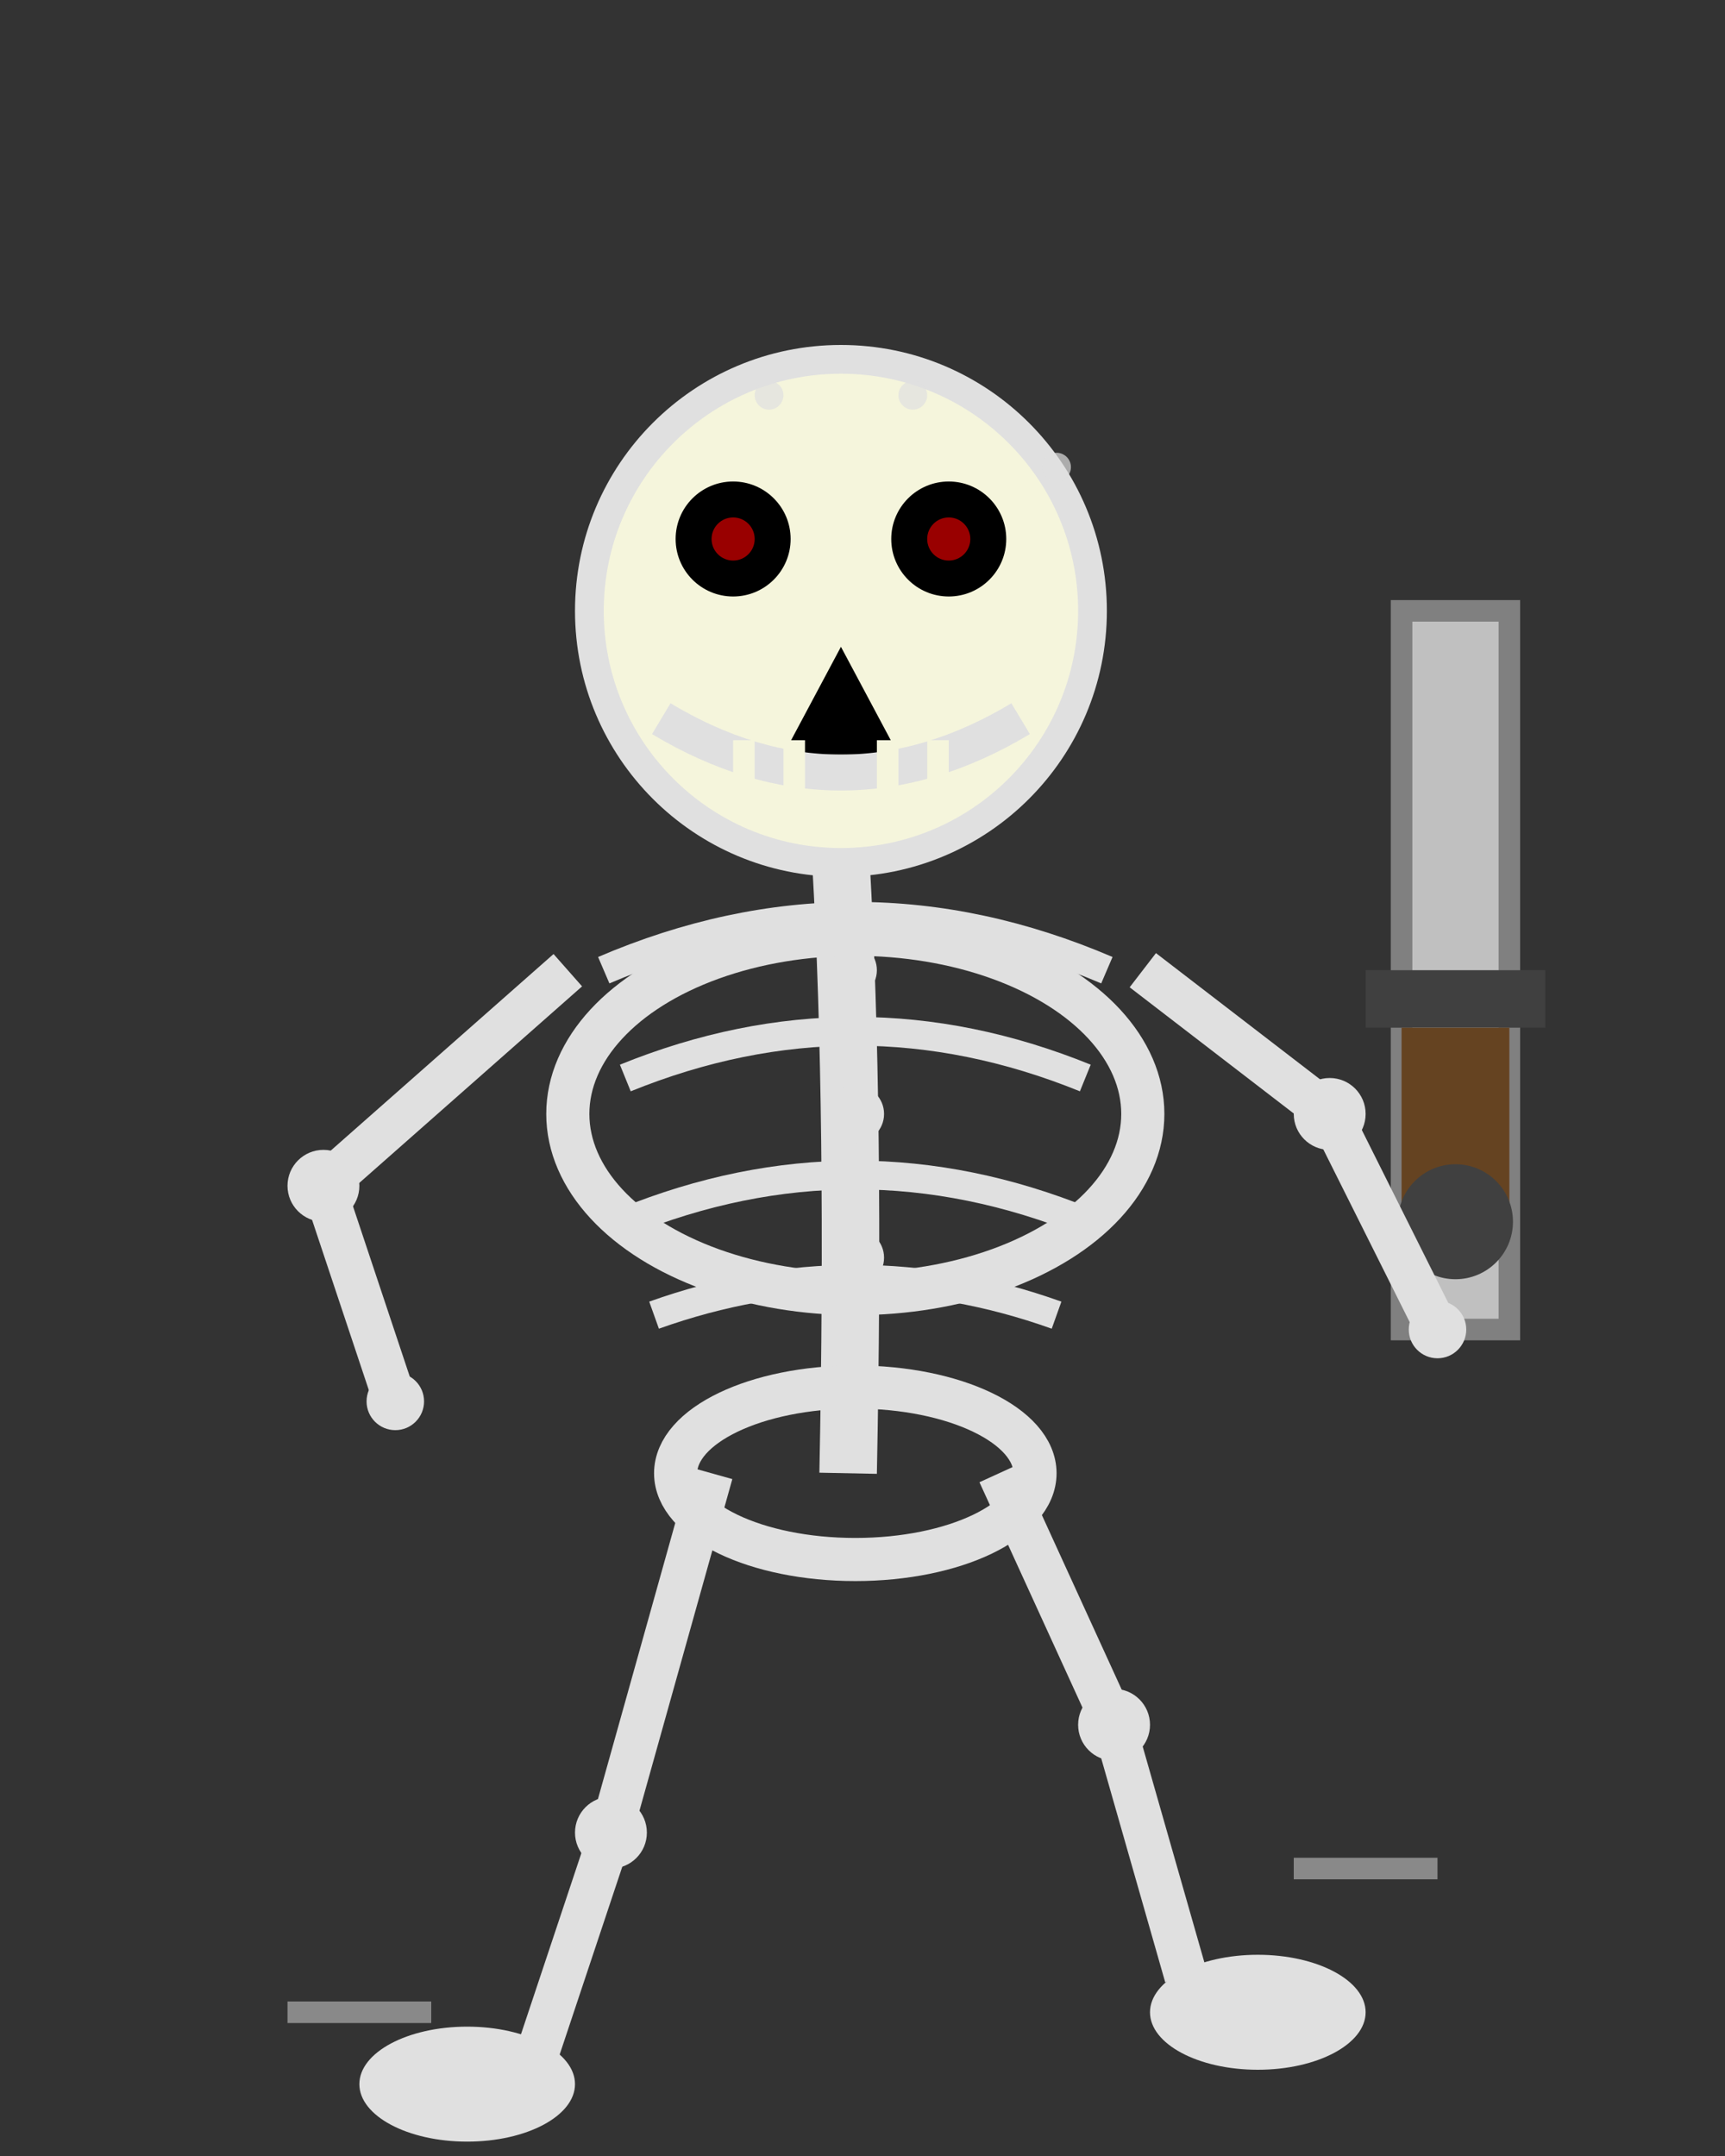 <svg width="24" height="30" viewBox="0 0 24 30" xmlns="http://www.w3.org/2000/svg">
  <rect x="0" y="0" width="24" height="30" fill="#333333" stroke="none"/>
  <!-- Sword Skeleton Move Animation Frame 3: Right Leg Forward -->
  
  <!-- Sword (opposite swing) -->
  <rect x="19.5" y="8.5" width="1.5" height="10" fill="#C0C0C0" stroke="#808080" stroke-width="0.3"/>
  <rect x="19" y="13.5" width="2.5" height="0.8" fill="#404040"/>
  <rect x="19.5" y="14.3" width="1.5" height="2.5" fill="#654321"/>
  <circle cx="20.25" cy="17" r="0.8" fill="#404040"/>
  
  <!-- Skull (detailed, slight backward lean) -->
  <circle cx="11.7" cy="8.5" r="3.5" fill="#F5F5DC" stroke="#E0E0E0" stroke-width="0.4"/>
  <circle cx="10.2" cy="7.5" r="0.8" fill="#000"/>
  <circle cx="13.2" cy="7.5" r="0.8" fill="#000"/>
  <circle cx="10.2" cy="7.5" r="0.3" fill="#FF0000" opacity="0.6"/>
  <circle cx="13.2" cy="7.5" r="0.3" fill="#FF0000" opacity="0.6"/>
  
  <!-- Nasal cavity -->
  <path d="M 11.7 9 L 10.9 10.5 L 12.5 10.5 Z" fill="#000"/>
  
  <!-- Jaw -->
  <path d="M 9.2 10 Q 11.7 11.5 14.2 10" stroke="#E0E0E0" stroke-width="0.5" fill="none"/>
  <rect x="10.2" y="10.3" width="0.3" height="0.8" fill="#F5F5DC"/>
  <rect x="10.9" y="10.3" width="0.3" height="0.8" fill="#F5F5DC"/>
  <rect x="12.2" y="10.3" width="0.3" height="0.8" fill="#F5F5DC"/>
  <rect x="12.9" y="10.3" width="0.3" height="0.8" fill="#F5F5DC"/>
  
  <!-- Spine (slight backward lean) -->
  <path d="M 11.7 12 Q 11.9 15.5 11.8 20.5" stroke="#E0E0E0" stroke-width="0.8" fill="none"/>
  <circle cx="11.8" cy="13.5" r="0.4" fill="#E0E0E0"/>
  <circle cx="11.9" cy="15.5" r="0.4" fill="#E0E0E0"/>
  <circle cx="11.9" cy="17.5" r="0.4" fill="#E0E0E0"/>
  <circle cx="11.8" cy="19.5" r="0.4" fill="#E0E0E0"/>
  
  <!-- Ribcage (detailed, moving back) -->
  <ellipse cx="11.9" cy="15.5" rx="4" ry="2.5" fill="none" stroke="#E0E0E0" stroke-width="0.6"/>
  <path d="M 8.4 13.5 Q 11.9 12 15.4 13.5" stroke="#E0E0E0" stroke-width="0.4" fill="none"/>
  <path d="M 8.7 15 Q 11.9 13.7 15.1 15" stroke="#E0E0E0" stroke-width="0.4" fill="none"/>
  <path d="M 8.7 17 Q 11.9 15.7 15.1 17" stroke="#E0E0E0" stroke-width="0.4" fill="none"/>
  <path d="M 9.1 18.3 Q 11.9 17.3 14.7 18.3" stroke="#E0E0E0" stroke-width="0.4" fill="none"/>
  
  <!-- Arms (bone structure, opposite swing) -->
  <line x1="7.9" y1="13.5" x2="4.5" y2="16.5" stroke="#E0E0E0" stroke-width="0.6"/>
  <line x1="4.5" y1="16.5" x2="5.5" y2="19.5" stroke="#E0E0E0" stroke-width="0.6"/>
  <circle cx="4.5" cy="16.5" r="0.5" fill="#E0E0E0"/>
  <circle cx="5.5" cy="19.5" r="0.4" fill="#E0E0E0"/>
  
  <line x1="15.9" y1="13.5" x2="18.5" y2="15.5" stroke="#E0E0E0" stroke-width="0.6"/>
  <line x1="18.5" y1="15.5" x2="20" y2="18.5" stroke="#E0E0E0" stroke-width="0.6"/>
  <circle cx="18.5" cy="15.5" r="0.5" fill="#E0E0E0"/>
  <circle cx="20" cy="18.5" r="0.4" fill="#E0E0E0"/>
  
  <!-- Pelvis -->
  <ellipse cx="11.9" cy="20.5" rx="2.5" ry="1.2" fill="none" stroke="#E0E0E0" stroke-width="0.6"/>
  
  <!-- Legs (bone structure, right leg forward) -->
  <line x1="9.9" y1="20.5" x2="8.5" y2="25.5" stroke="#E0E0E0" stroke-width="0.6"/>
  <line x1="8.5" y1="25.5" x2="7.5" y2="28.5" stroke="#E0E0E0" stroke-width="0.6"/>
  <circle cx="8.5" cy="25.5" r="0.5" fill="#E0E0E0"/>
  
  <line x1="13.9" y1="20.5" x2="15.5" y2="24" stroke="#E0E0E0" stroke-width="0.6"/>
  <line x1="15.5" y1="24" x2="16.5" y2="27.5" stroke="#E0E0E0" stroke-width="0.6"/>
  <circle cx="15.5" cy="24" r="0.5" fill="#E0E0E0"/>
  
  <!-- Feet (bone structure, right foot forward) -->
  <ellipse cx="6.5" cy="29" rx="1.5" ry="0.8" fill="#E0E0E0"/>
  <ellipse cx="17.5" cy="28" rx="1.5" ry="0.8" fill="#E0E0E0"/>
  
  <!-- Motion lines -->
  <line x1="18" y1="26" x2="20" y2="26" stroke="#E0E0E0" stroke-width="0.3" opacity="0.5"/>
  <line x1="6" y1="28" x2="4" y2="28" stroke="#E0E0E0" stroke-width="0.3" opacity="0.5"/>
  
  <!-- Menacing details -->
  <circle cx="10.7" cy="5.5" r="0.2" fill="#E0E0E0" opacity="0.7"/>
  <circle cx="12.7" cy="5.5" r="0.2" fill="#E0E0E0" opacity="0.7"/>
  <circle cx="14.7" cy="6.5" r="0.2" fill="#E0E0E0" opacity="0.7"/>
</svg> 
